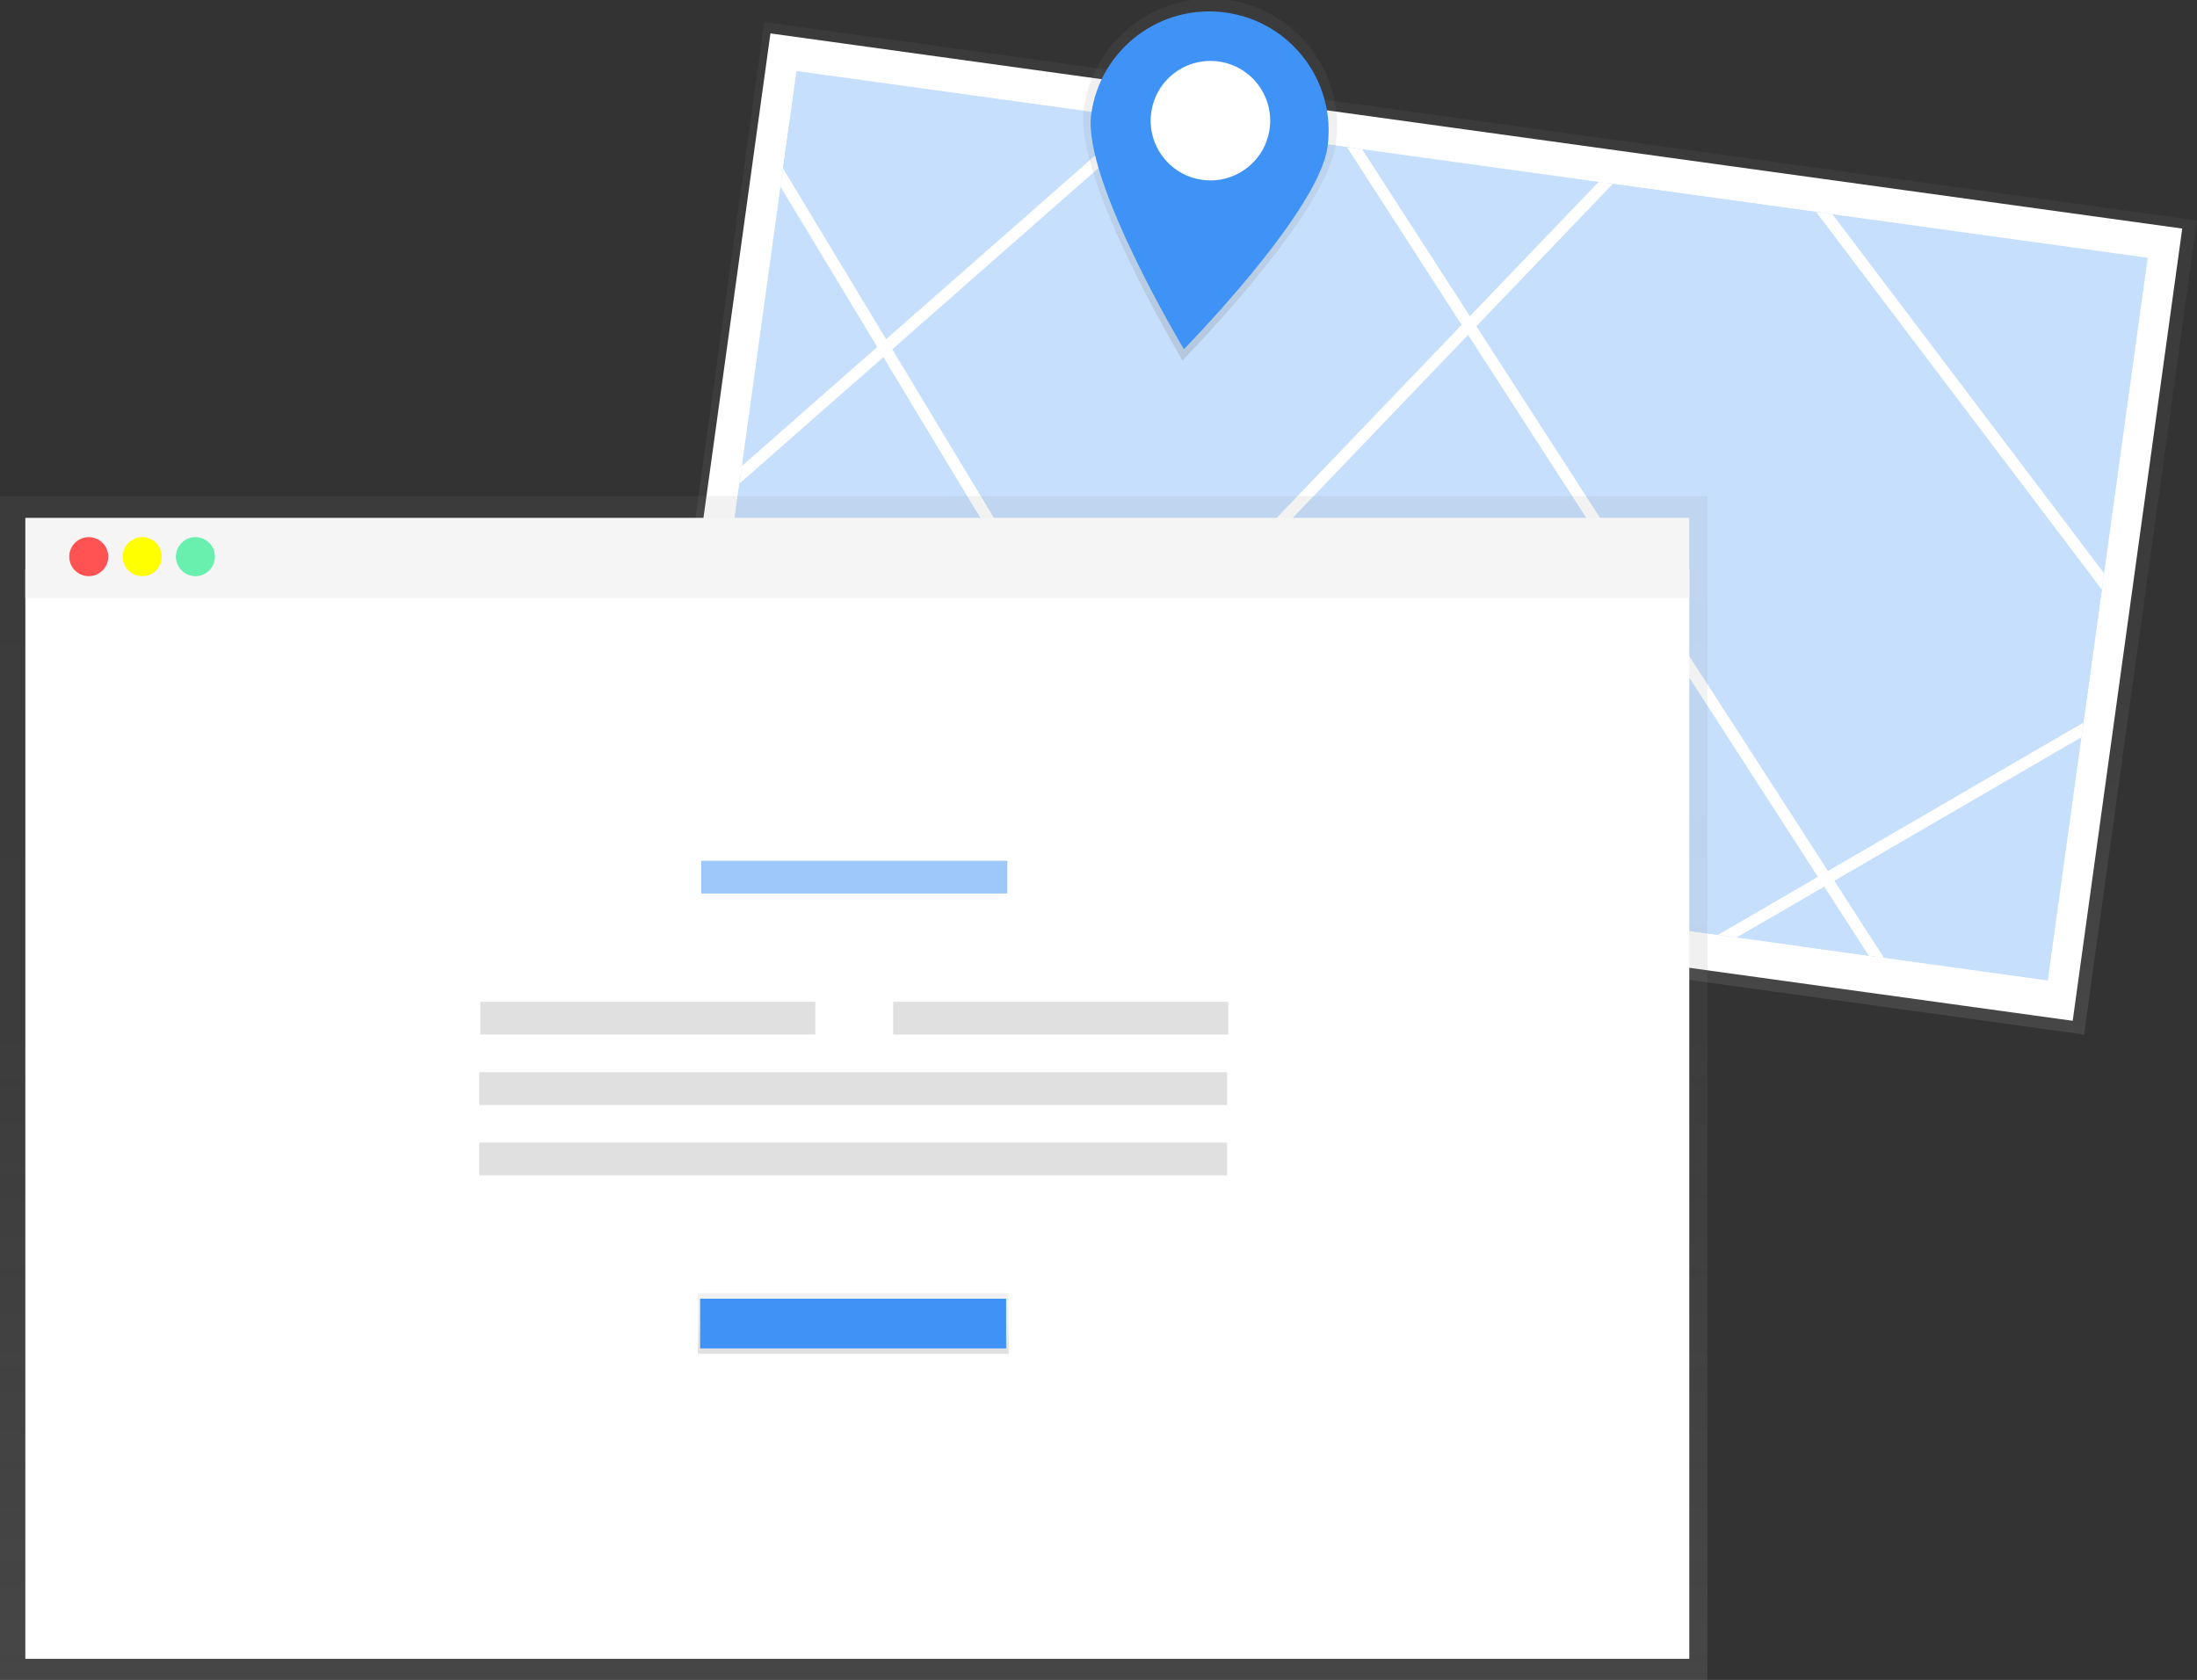 <?xml version="1.0" encoding="utf-8"?>
<!-- Generator: Adobe Illustrator 23.0.0, SVG Export Plug-In . SVG Version: 6.00 Build 0)  -->
<svg version="1.1" id="Capa_1" xmlns="http://www.w3.org/2000/svg" xmlns:xlink="http://www.w3.org/1999/xlink" x="0px" y="0px"
	 viewBox="0 0 945.5 723.1" style="enable-background:new 0 0 945.5 723.1;" xml:space="preserve">
<rect x="0" y="0" width="945.5" height="723.1" fill="#333333" stroke="none"/>
<style type="text/css">
	.st0{fill:url(#SVGID_1_);}
	.st1{fill:#FFFFFF;}
	.st2{opacity:0.3;}
	.st3{fill:#3F93F7;}
	.st4{clip-path:url(#SVGID_3_);}
	.st5{fill:#3F93F7;stroke:#FFFFFF;stroke-width:5;stroke-miterlimit:10;}
	.st6{fill:url(#SVGID_4_);}
	.st7{fill:url(#SVGID_5_);}
	.st8{fill:#F5F5F5;}
	.st9{fill:#FF5252;}
	.st10{fill:#FFFF00;}
	.st11{fill:#69F0AE;}
	.st12{opacity:0.5;fill:#3F93F7;enable-background:new    ;}
	.st13{fill:#E0E0E0;}
	.st14{fill:url(#SVGID_6_);}
</style>
<title>address</title>
<linearGradient id="SVGID_1_" gradientUnits="userSpaceOnUse" x1="747.016" y1="230.848" x2="747.016" y2="584.608" gradientTransform="matrix(1 0.139 0.137 -0.991 -190.429 527.688)">
	<stop  offset="0" style="stop-color:#808080;stop-opacity:0.25"/>
	<stop  offset="0.54" style="stop-color:#808080;stop-opacity:0.12"/>
	<stop  offset="1" style="stop-color:#808080;stop-opacity:0.1"/>
</linearGradient>
<polygon class="st0" points="280.3,359.9 328.9,9.5 945.5,94.9 896.9,445.3 "/>
<rect x="439.8" y="-79.3" transform="matrix(0.137 -0.991 0.991 0.137 302.756 802.093)" class="st1" width="344.1" height="613.1"/>
<g class="st2">
	
		<rect id="f33a93cd-dff1-45ca-976d-3ca4de540e86" x="455.1" y="-66.7" transform="matrix(0.137 -0.991 0.991 0.137 303.517 801.784)" class="st3" width="313.9" height="586.8"/>
	<g>
		<defs>
			
				<rect id="SVGID_2_" x="455.1" y="-66.7" transform="matrix(0.137 -0.991 0.991 0.137 303.517 801.784)" width="313.9" height="586.8"/>
		</defs>
		<clipPath id="SVGID_3_">
			<use xlink:href="#SVGID_2_"  style="overflow:visible;"/>
		</clipPath>
		<g class="st4">
			<polyline class="st5" points="305.9,25.8 541.8,416.8 685.3,436.7 935.9,291.1 738.1,29.6 387.5,395.5 187.1,320.1 545.2,5.3 
				837.2,457.8 			"/>
		</g>
	</g>
</g>
<linearGradient id="SVGID_4_" gradientUnits="userSpaceOnUse" x1="633.905" y1="465.07" x2="633.905" y2="620.82" gradientTransform="matrix(0.991 0.137 0.137 -0.991 -184.928 528.441)">
	<stop  offset="0" style="stop-color:#808080;stop-opacity:0.25"/>
	<stop  offset="0.54" style="stop-color:#808080;stop-opacity:0.12"/>
	<stop  offset="1" style="stop-color:#808080;stop-opacity:0.1"/>
</linearGradient>
<path class="st6" d="M574.8,62.4c-4.2,30-65.9,92.7-65.9,92.7s-46.7-77.8-42.5-107.8c3.8-30,31.2-51.2,61.2-47.4
	c30,3.8,51.2,31.2,47.4,61.2C575,61.5,574.9,61.9,574.8,62.4L574.8,62.4z"/>
<path class="st3" d="M571.3,63.3c-3.9,28.1-61.8,87-61.8,87s-43.8-72.9-39.9-101.1c3.9-28.1,29.8-47.7,57.9-43.8
	S575.2,35.2,571.3,63.3L571.3,63.3L571.3,63.3z"/>
<ellipse transform="matrix(0.137 -0.991 0.991 0.137 397.813 561.1)" class="st1" cx="521" cy="52.2" rx="25.7" ry="25.7"/>
<linearGradient id="SVGID_5_" gradientUnits="userSpaceOnUse" x1="367.405" y1="2.94" x2="367.405" y2="512.49" gradientTransform="matrix(1 0 0 -1 0 726)">
	<stop  offset="0" style="stop-color:#808080;stop-opacity:0.25"/>
	<stop  offset="0.54" style="stop-color:#808080;stop-opacity:0.12"/>
	<stop  offset="1" style="stop-color:#808080;stop-opacity:0.1"/>
</linearGradient>
<polygon class="st7" points="0,213.5 0,239.2 0,723.1 734.8,723.1 734.8,239.2 734.8,213.5 "/>
<rect x="10.9" y="245.2" class="st1" width="716.1" height="468.8"/>
<rect x="10.9" y="222.9" class="st8" width="716.1" height="34.5"/>
<circle class="st9" cx="38.2" cy="239.6" r="8.4"/>
<circle class="st10" cx="61.2" cy="239.6" r="8.4"/>
<circle class="st11" cx="84.1" cy="239.6" r="8.4"/>
<rect x="301.8" y="370.5" class="st12" width="131.7" height="14.1"/>
<rect x="206.7" y="431.2" class="st13" width="144.2" height="14.1"/>
<rect x="384.4" y="431.2" class="st13" width="144.2" height="14.1"/>
<rect x="206.2" y="461.5" class="st13" width="321.9" height="14.1"/>
<rect x="206.2" y="491.8" class="st13" width="321.9" height="14.1"/>
<linearGradient id="SVGID_6_" gradientUnits="userSpaceOnUse" x1="367.145" y1="143.26" x2="367.145" y2="169.39" gradientTransform="matrix(1 0 0 -1 0 726)">
	<stop  offset="0" style="stop-color:#808080;stop-opacity:0.25"/>
	<stop  offset="0.54" style="stop-color:#808080;stop-opacity:0.12"/>
	<stop  offset="1" style="stop-color:#808080;stop-opacity:0.1"/>
</linearGradient>
<rect x="300.3" y="556.6" class="st14" width="133.8" height="26.1"/>
<rect x="301.3" y="559" class="st3" width="131.7" height="21.4"/>
</svg>

